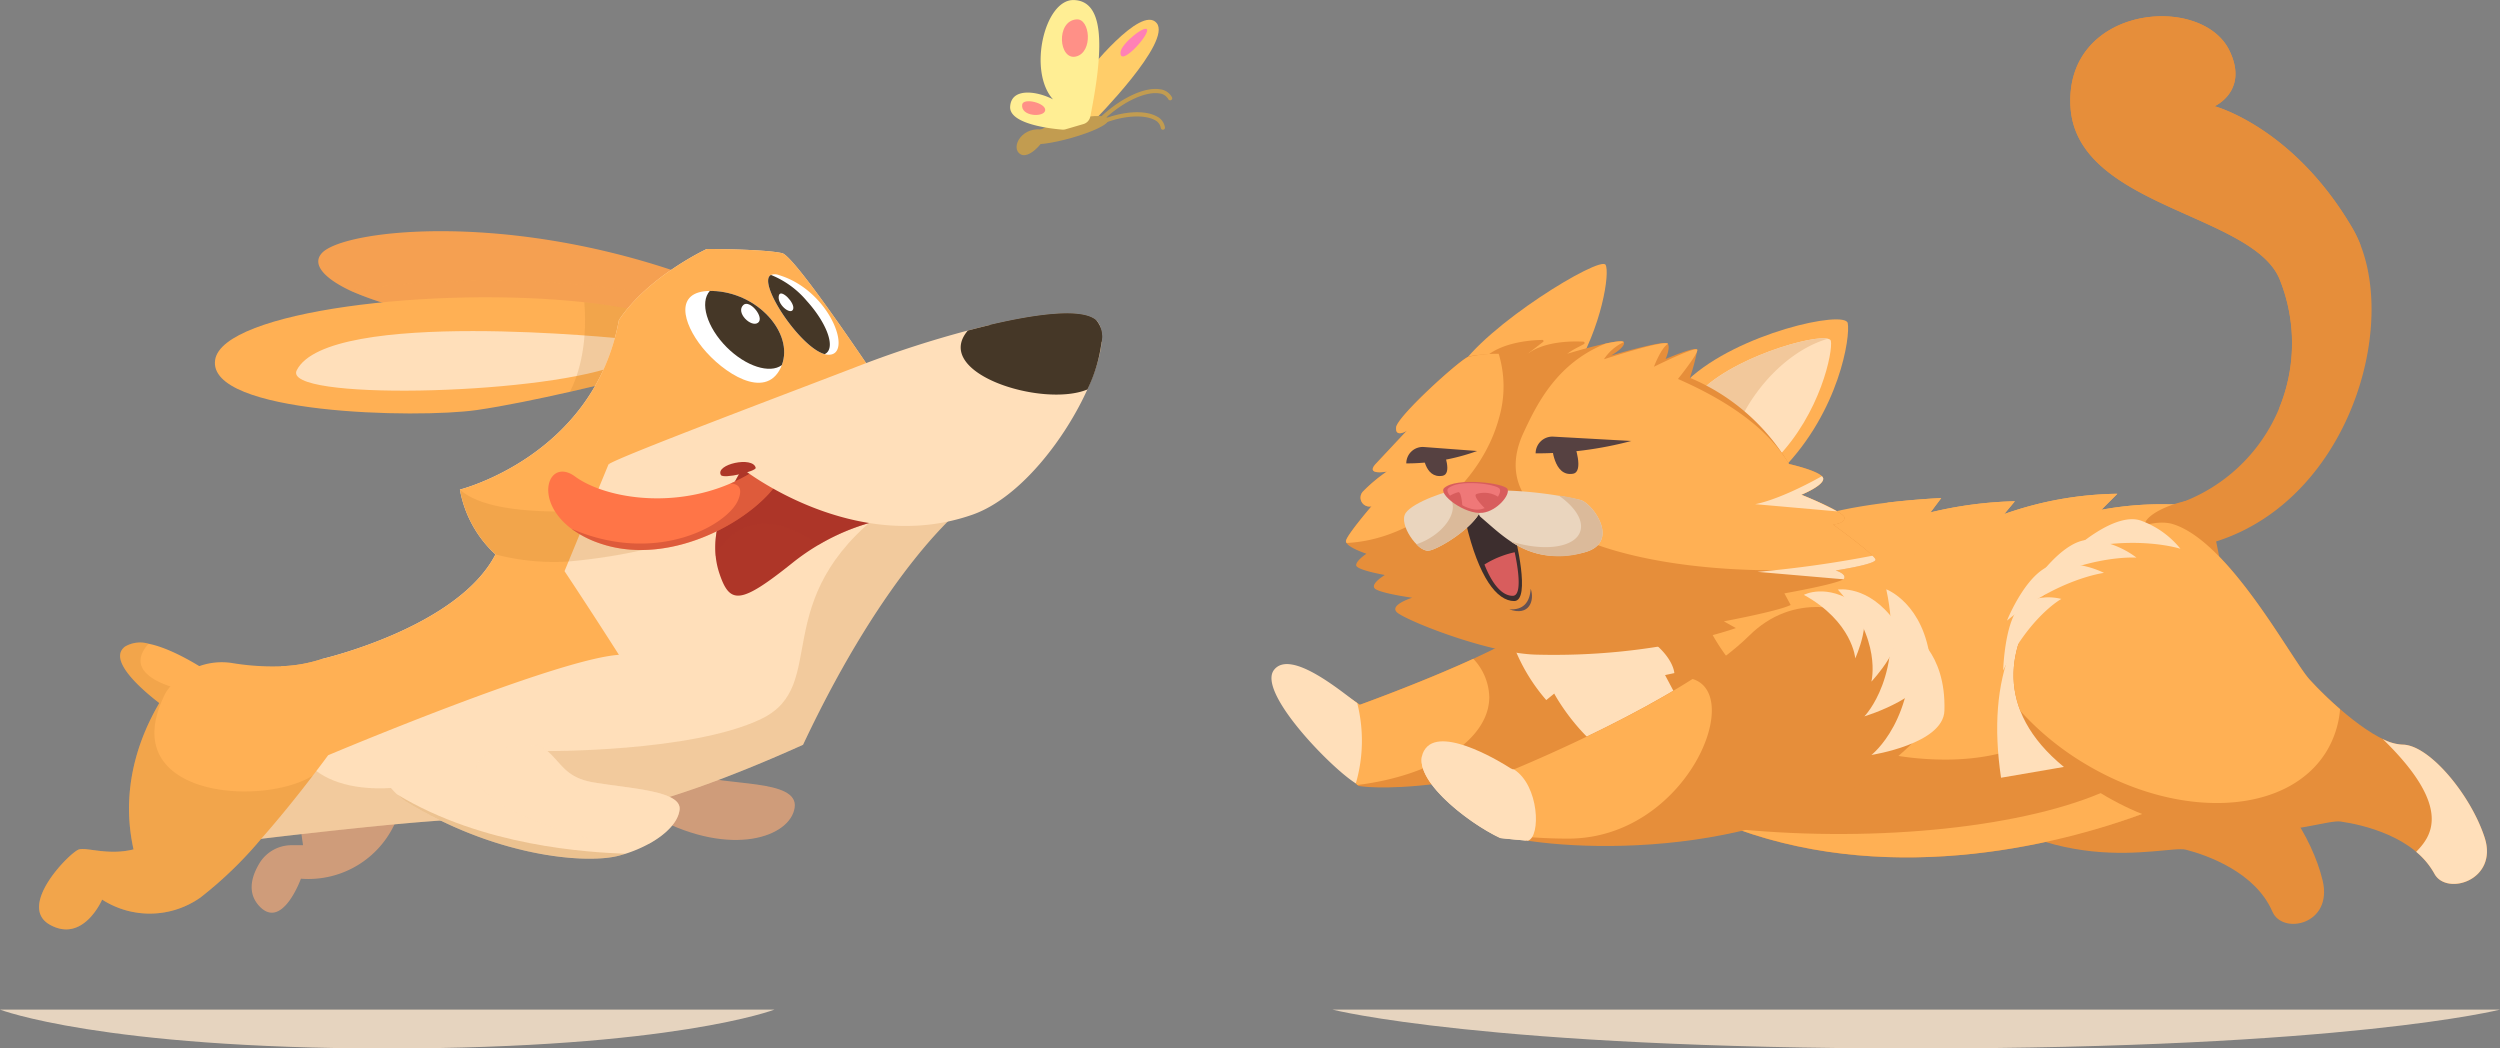 <svg xmlns="http://www.w3.org/2000/svg" width="334.673" height="140.352" viewBox="0 0 334.673 140.352">
  <rect x="0" y="0" width="334.673" height="140.352" fill="#808080" stroke="none"/>
  <g id="Group_14101" data-name="Group 14101" transform="translate(-35.068 -533.815)">
    <path id="Path_8773" data-name="Path 8773" d="M314.245,101.475l-5.776,4.2-.017.017-.37.269s-8.4-5.882-5.322-8.122a3.988,3.988,0,0,1,3.132-.371C309.55,98.186,314.245,101.475,314.245,101.475Z" transform="translate(-250.935 522.523)" fill="#ffb054"/>
    <path id="Path_8774" data-name="Path 8774" d="M310.418,103.62s-.862.986-1.949,2.05l-.017.017-.37.269s-8.4-5.882-5.322-8.122a3.988,3.988,0,0,1,3.132-.371C301.877,101.979,310.418,103.62,310.418,103.62Z" transform="translate(-250.935 522.523)" fill="#bf7b2c" opacity="0.2" style="mix-blend-mode: multiply;isolation: isolate"/>
    <path id="Path_8775" data-name="Path 8775" d="M410.7,34.533s7.281-9.242,9.382-6.722-8.332,13.024-8.332,13.024l-1.611-.911Z" transform="translate(-230.177 509.086)" fill="#ffcd69"/>
    <path id="Path_8776" data-name="Path 8776" d="M372.424,56.578l-3.361,9.242s-1.025-.151-2.729-.4c-5.169-.745-16.568-2.331-24.158-2.964a41.882,41.882,0,0,1-13.55-3.377c-3.406-1.608-5.21-3.49-3.815-5.025C327.613,50.978,348.618,48.456,372.424,56.578Z" transform="translate(-246.66 513.647)" fill="#f5a051"/>
    <path id="Path_8777" data-name="Path 8777" d="M365.644,64.355c-5.169-.745-16.568-2.331-24.158-2.964a41.882,41.882,0,0,1-13.55-3.377c16.384-2.683,35.877-.7,40.252.577C370.9,59.38,368.2,62.236,365.644,64.355Z" transform="translate(-245.968 514.716)" fill="#f5a051" opacity="0.3" style="mix-blend-mode: multiply;isolation: isolate"/>
    <path id="Path_8778" data-name="Path 8778" d="M368.773,60.194v8.962s-.32.079-.885.224c-1.384.341-4.274,1.053-7.634,1.814-4.078.925-8.85,1.922-12.486,2.443-7.981,1.142-36.128.56-35.009-6.722,1-6.52,29.419-9.9,49.421-7.713C364.511,59.455,366.728,59.785,368.773,60.194Z" transform="translate(-248.891 515.073)" fill="#ffb054"/>
    <path id="Path_8779" data-name="Path 8779" d="M365.9,63.385s-39.77-4.2-43.971,4.2c-2.024,4.047,31.647,3.361,42.57-.56S365.9,63.385,365.9,63.385Z" transform="translate(-247.139 515.802)" fill="#ffdfba"/>
    <path id="Path_8780" data-name="Path 8780" d="M361.114,60.087v6.8c-.37,1.013-.689,1.86-.885,2.391-1.384.341-4.274,1.053-7.634,1.814.818-1.58,2.447-5.612,1.926-11.993C356.852,59.348,359.069,59.678,361.114,60.087Z" transform="translate(-241.231 515.18)" fill="#bf7b2c" opacity="0.2" style="mix-blend-mode: multiply;isolation: isolate"/>
    <path id="Path_8781" data-name="Path 8781" d="M336.334,117.061a12.728,12.728,0,0,1-12.883,8.122s-2.521,7-5.6,3.641c-1.681-1.833-.944-4.084.074-5.751a5.028,5.028,0,0,1,4.307-2.371h1.5l-.56-3.921Z" transform="translate(-248.098 526.261)" fill="#cf9c7a"/>
    <path id="Path_8782" data-name="Path 8782" d="M362.5,118.043c10.082,5.322,17.923,2.521,18.484-1.4s-9.523-2.8-13.443-4.481S359.416,113.282,362.5,118.043Z" transform="translate(-239.534 525.28)" fill="#cf9c7a"/>
    <path id="Path_8783" data-name="Path 8783" d="M412.152,87.842s-10.083,7.842-21.285,31.647c-31.088,14-38.369,9.523-47.612,10.083-7.13.432-19.588,1.866-24.915,2.5-1.58.185-2.531.3-2.531.3l2.5-5.741,5.237-11.987,2.9-6.638s18.2-4.2,23.246-14a15.542,15.542,0,0,1-4.761-8.682s17.925-4.48,21.285-22.685c3.921-5.882,11.763-9.523,11.763-9.523s7.562,0,10.083.56c1.231.274,7,8.419,12.58,16.686,3.136,4.643,6.212,9.327,8.39,12.676C410.931,85.943,412.152,87.842,412.152,87.842Z" transform="translate(-248.298 514.031)" fill="#ffdfba"/>
    <path id="Path_8784" data-name="Path 8784" d="M412.152,83.021s-10.083,7.842-21.285,31.647c-31.088,14-38.369,9.523-47.612,10.083-7.13.432-19.588,1.866-24.915,2.5-1.58.185-2.531.3-2.531.3l2.5-5.741c2.761-1.77,6.644-4.245,6.644-4.245,5.976,5.411,17.739,1.68,17.739,1.68l13.443-3.736s19.79.185,29.127-4.3.56-15.868,16.619-28.006c2.414-1.826,4.823-3.507,7.153-4.991C410.931,81.122,412.152,83.021,412.152,83.021Z" transform="translate(-248.298 518.853)" fill="#bf7b2c" opacity="0.2" style="mix-blend-mode: multiply;isolation: isolate"/>
    <path id="Path_8785" data-name="Path 8785" d="M331.676,112.044s-.778,1.075-2.056,2.733c-1.663,2.179-4.183,5.366-6.9,8.447a53.424,53.424,0,0,1-8.133,7.864,11.772,11.772,0,0,1-13.163.28s-2.52,5.881-7,3.361,2.8-9.8,3.921-10.083,3.921.84,7.281,0c-1.983-8.923,1.3-16.383,4.324-21a8.944,8.944,0,0,1,8.9-3.943,32.79,32.79,0,0,0,6.5.426,19.12,19.12,0,0,0,5.478-.963Z" transform="translate(-252.683 522.876)" fill="#ffb054"/>
    <path id="Path_8786" data-name="Path 8786" d="M358.106,96.244s3.362,5.041,7.283,11.2c-8.4.56-38.93,13.443-38.93,13.443s-1.938-2.908-3.742-6.245a36.786,36.786,0,0,1-2.576-5.674,19.12,19.12,0,0,0,5.478-.963s18.2-4.2,23.246-14a15.542,15.542,0,0,1-4.761-8.682s17.925-4.48,21.285-22.685c3.921-5.882,11.763-9.523,11.763-9.523s7.562,0,10.083.56c1.231.274,7,8.419,12.58,16.686l-35.826,11.6-2.555,6.2-2.794,6.788Z" transform="translate(-247.466 514.031)" fill="#ffb054"/>
    <path id="Path_8787" data-name="Path 8787" d="M367.688,87.507a77.242,77.242,0,0,1-12.911,2.253A30.744,30.744,0,0,1,345,88.813a15.542,15.542,0,0,1-4.761-8.682c3.053,2.812,10.642,3.165,17.33,2.841a114.633,114.633,0,0,0,11.982-1.255Z" transform="translate(-243.604 519.221)" fill="#bf7b2c" opacity="0.2" style="mix-blend-mode: multiply;isolation: isolate"/>
    <path id="Path_8788" data-name="Path 8788" d="M393.547,84.224s-.314.021-.88.117a29.062,29.062,0,0,0-9.926,3.647,29.979,29.979,0,0,0-3.479,2.4c-7,5.6-8.4,5.6-9.8,1.4a10.6,10.6,0,0,1-.488-2.281c-.365-3.612,1.03-7.572,3.568-11.723L392.3,83.843Z" transform="translate(-238.096 518.77)" fill="#ae3628"/>
    <path id="Path_8789" data-name="Path 8789" d="M392.667,84.341a29.062,29.062,0,0,0-9.926,3.647c-2.5-1.826-9.561-6-13.768,1.518-.365-3.612,1.03-7.572,3.568-11.723L392.3,83.843A4.417,4.417,0,0,1,392.667,84.341Z" transform="translate(-238.096 518.77)" fill="#ae3628" opacity="0.4" style="mix-blend-mode: multiply;isolation: isolate"/>
    <path id="Path_8790" data-name="Path 8790" d="M371.284,117.713c-.18,1.636-1.781,3.277-4.033,4.532a17.918,17.918,0,0,1-3.21,1.372c-.285.089-.582.179-.879.258-4.2,1.121-16.244.28-28.568-7.281-.42-.315-.789-.616-1.115-.913-7.8-7.119,12.789-9.371,17.359-7.489a9.8,9.8,0,0,1,1.954,1.053c2.689,1.866,2.8,4.128,7.008,4.828C364.842,114.912,371.564,115.192,371.284,117.713Z" transform="translate(-245.239 524.49)" fill="#ffdfba"/>
    <path id="Path_8791" data-name="Path 8791" d="M381.187,79.286c-2.8,5.041-14.284,12.044-24.087,8.682A13.931,13.931,0,0,1,353.258,86c-5.187-3.887-3.041-9.579.482-7,3.809,2.8,12.688,4.437,20.781.952a22.1,22.1,0,0,0,2.465-1.231S383.987,74.246,381.187,79.286Z" transform="translate(-241.699 518.598)" fill="#ff7547"/>
    <path id="Path_8792" data-name="Path 8792" d="M380.688,79.286c-2.8,5.041-14.284,12.044-24.087,8.682A13.931,13.931,0,0,1,352.759,86c11.455,4.963,20.978-.548,22.327-3.848.712-1.742-.1-2.184-1.065-2.2a22.1,22.1,0,0,0,2.465-1.231S383.488,74.246,380.688,79.286Z" transform="translate(-241.2 518.598)" fill="#ae3628" opacity="0.4" style="mix-blend-mode: multiply;isolation: isolate"/>
    <path id="Path_8793" data-name="Path 8793" d="M378.47,67.759c-.051.134-.107.268-.168.4-2.09,4.313-7.713.656-10.458-2.744-2.688-3.327-3.747-7.534.992-7.59.1,0,.207.006.314.006C375.239,57.984,380.094,63.49,378.47,67.759Z" transform="translate(-238.741 514.935)" fill="#fff"/>
    <path id="Path_8794" data-name="Path 8794" d="M382.745,66.711a1.8,1.8,0,0,1-.331-.067c-3.327-.913-9.1-9.645-7.18-10.6a1.444,1.444,0,0,1,1.069.023C383.305,58.17,386.386,67.132,382.745,66.711Z" transform="translate(-236.955 514.577)" fill="#fff"/>
    <path id="Path_8795" data-name="Path 8795" d="M378.043,67.759c-1.608,1.181-4.807.173-7.377-2.393-2.661-2.666-3.647-6-2.258-7.545.1,0,.207.006.314.006C374.811,57.984,379.666,63.49,378.043,67.759Z" transform="translate(-238.314 514.935)" fill="#453727"/>
    <path id="Path_8796" data-name="Path 8796" d="M382.706,66.445a1,1,0,0,1-.292.185c-3.327-.913-9.1-9.645-7.18-10.6a12.237,12.237,0,0,1,4.795,3.483C382.6,62.35,383.8,65.453,382.706,66.445Z" transform="translate(-236.955 514.591)" fill="#453727"/>
    <path id="Path_8797" data-name="Path 8797" d="M288.594,138.532H392.267s-13.511,5.2-51.836,5.2S288.594,138.532,288.594,138.532Z" transform="translate(-253.526 530.44)" fill="#e6d4bf"/>
    <path id="Path_15594" data-name="Path 15594" d="M288.594,138.532h156.29s-20.369,5.2-78.145,5.2S288.594,138.532,288.594,138.532Z" transform="translate(-75.144 530.44)" fill="#e6d4bf"/>
    <path id="Path_8798" data-name="Path 8798" d="M404.389,41.7c.483,1.1,10.642-1.68,10.362-3.08S403.409,39.458,404.389,41.7Z" transform="translate(-231.293 511.162)" fill="#c29c50"/>
    <g id="Group_7324" data-name="Group 7324" transform="translate(182.058 545.719)">
      <path id="Path_8799" data-name="Path 8799" d="M412.177,39.622a.28.28,0,0,1-.194-.482c2.819-2.723,6.129-4.311,8.234-3.948a2.067,2.067,0,0,1,1.593,1.085.28.28,0,0,1-.5.25,1.514,1.514,0,0,0-1.186-.783c-1.613-.277-4.635.792-7.751,3.8A.28.28,0,0,1,412.177,39.622Z" transform="translate(-411.897 -35.141)" fill="#c29c50"/>
    </g>
    <g id="Group_7325" data-name="Group 7325" transform="translate(181.218 548.839)">
      <path id="Path_8800" data-name="Path 8800" d="M420.713,40.1a.28.28,0,0,1-.277-.243,1.447,1.447,0,0,0-.855-1.073c-1.441-.764-4.647-.663-7.985,1.006a.28.28,0,1,1-.25-.5c3.146-1.572,6.641-1.984,8.5-1a2,2,0,0,1,1.148,1.494.282.282,0,0,1-.241.315Z" transform="translate(-411.192 -37.759)" fill="#c29c50"/>
    </g>
    <path id="Path_8801" data-name="Path 8801" d="M411.842,41.763a1.317,1.317,0,0,0,.919-1c2.011-10.064,1.634-15.468-2.189-15.6-3.921-.141-6.209,9.523-2.8,13.3-2.008-1.073-5.6-1.68-5.742.98-.124,2.372,5.705,2.964,6.971,3.064a1.258,1.258,0,0,0,.466-.049Z" transform="translate(-231.735 508.66)" fill="#ffee94"/>
    <path id="Path_8802" data-name="Path 8802" d="M421.035,70.527c-2.974,6.6-9.012,14.531-15.381,16.766-15.965,5.6-30.808-6.162-30.808-6.162l-17.925-.56c.84-.84,25.486-10.082,34.168-13.443a141.325,141.325,0,0,1,13.936-4.486c7.534-2,15-3.221,17.152-1.395C423.617,62.461,422.984,66.209,421.035,70.527Z" transform="translate(-240.4 515.421)" fill="#ffdfba"/>
    <path id="Path_8803" data-name="Path 8803" d="M415.342,64.131a20.359,20.359,0,0,1-1.9,6.4c-6,2.493-20.854-2.184-16.009-7.886,1-.263,2-.516,2.98-.751,6.442-1.518,12.3-2.229,14.172-.644A3.369,3.369,0,0,1,415.342,64.131Z" transform="translate(-232.802 515.421)" fill="#453727"/>
    <path id="Path_8804" data-name="Path 8804" d="M369.557,78.772c.316.581,4.768-.489,4.664-.957C373.865,76.221,368.777,77.338,369.557,78.772Z" transform="translate(-237.988 518.626)" fill="#ae3628"/>
    <path id="Path_8805" data-name="Path 8805" d="M406.652,39.8c-3.171-.794-4.83,2.379-3.361,3.22S407.492,40.012,406.652,39.8Z" transform="translate(-231.596 511.449)" fill="#c29c50"/>
    <path id="Path_8806" data-name="Path 8806" d="M409.8,27.331c-2.806.216-2.381,5.531-.07,4.971S411.625,27.19,409.8,27.331Z" transform="translate(-230.617 509.077)" fill="#ff9087"/>
    <path id="Path_8807" data-name="Path 8807" d="M403.382,36.977c-.229,1.607,2.941,1.75,3.082.77S403.523,36,403.382,36.977Z" transform="translate(-231.477 510.843)" fill="#ff9087"/>
    <path id="Path_8808" data-name="Path 8808" d="M414.422,31.537c-.118,2,3.572-1.96,3.572-2.941S414.493,30.348,414.422,31.537Z" transform="translate(-229.354 509.281)" fill="#ff80b5"/>
    <path id="Path_8809" data-name="Path 8809" d="M369.3,117.459c-.18,1.636-1.781,3.277-4.033,4.532-5.506.677-13.354-1.876-18.653-4.532-7.31-3.657-5.853-9.455,4.2-8.469,2.689,1.866,2.8,4.128,7.008,4.828C362.862,114.658,369.585,114.939,369.3,117.459Z" transform="translate(-243.26 524.743)" fill="#ffdfba" opacity="0.4" style="mix-blend-mode: screen;isolation: isolate"/>
    <path id="Path_8810" data-name="Path 8810" d="M414.708,64.131c-4.722.8-14.138.839-14.934-2.241,6.442-1.518,12.3-2.229,14.172-.644A3.369,3.369,0,0,1,414.708,64.131Z" transform="translate(-232.168 515.421)" fill="#453727" style="mix-blend-mode: screen;isolation: isolate"/>
    <path id="Path_8811" data-name="Path 8811" d="M372.125,59.423c-1.1,1.012,1.05,3.08,1.961,2.379S372.965,58.652,372.125,59.423Z" transform="translate(-237.539 515.214)" fill="#fff"/>
    <path id="Path_8812" data-name="Path 8812" d="M376.076,58.34c-.35,1.174,1.559,2.736,1.889,1.9S376.343,57.447,376.076,58.34Z" transform="translate(-236.729 514.991)" fill="#fff"/>
    <path id="Path_8813" data-name="Path 8813" d="M329.62,114.055c-1.663,2.179-4.183,5.366-6.9,8.447a53.424,53.424,0,0,1-8.133,7.864,11.772,11.772,0,0,1-13.163.28s-2.52,5.881-7,3.361,2.8-9.8,3.921-10.083,3.921.84,7.281,0c-1.983-8.923,1.3-16.383,4.324-21C302.813,116.783,322.613,118.352,329.62,114.055Z" transform="translate(-252.683 523.599)" fill="#bf7b2c" opacity="0.2" style="mix-blend-mode: multiply;isolation: isolate"/>
    <path id="Path_8814" data-name="Path 8814" d="M363.759,122.308c-.285.089-.582.179-.879.257-4.2,1.121-16.244.28-28.568-7.281-.42-.315-.789-.616-1.115-.913C344.7,121.345,358.74,122.111,363.759,122.308Z" transform="translate(-244.958 525.799)" fill="#bf7b2c" opacity="0.3" style="mix-blend-mode: multiply;isolation: isolate"/>
    <g id="Group_14100" data-name="Group 14100" transform="translate(205.281 535.994)">
      <path id="Path_15005" data-name="Path 15005" d="M1063.142,1197.534c15.773,16.094,32.023,10.355,34.861,11.092s9.283,3.014,11.549,8.286c1.357,3.157,8.13,1.74,6.729-4.156s-6.284-13.174-9.694-13.543-8.908-4.553-11.05-7.514-8.391-20.87-15.473-23.933S1046.139,1180.185,1063.142,1197.534Z" transform="translate(-975.561 -1097.05)" fill="#e68e3a"/>
      <path id="Path_15006" data-name="Path 15006" d="M1059.857,961.155c2.6,5.391-2,7.432-2,7.432s10.5,2.758,18.437,16.293c7.289,12.434-1.043,40.12-22.767,42.979L1050,1022.61a22.749,22.749,0,0,0,16.628-30.711c-3.43-9-27.347-9.735-28.061-23.312C1037.851,955.08,1056.141,953.438,1059.857,961.155Z" transform="translate(-931.609 -956.545)" fill="#e68e3a"/>
      <path id="Path_15007" data-name="Path 15007" d="M1064.374,961.155c2.6,5.391-2,7.432-2,7.432s10.5,2.758,18.437,16.293a16.175,16.175,0,0,1,1.073,2.222,34.111,34.111,0,0,1-10.88,21.953,22.912,22.912,0,0,0,.137-17.156c-3.43-9-27.346-9.735-28.061-23.312C1042.368,955.08,1060.658,953.438,1064.374,961.155Z" transform="translate(-936.125 -956.545)" fill="#e68e3a"/>
      <path id="Path_15008" data-name="Path 15008" d="M1365.289,1056.048c.608.993-.468,8.347-4.379,14.591-1.253,2-15.424-.406-15.424-.406C1349.2,1064.127,1364.547,1054.836,1365.289,1056.048Z" transform="translate(-1320.57 -1022.785)" fill="#ffb054"/>
      <path id="Path_15009" data-name="Path 15009" d="M1365.328,1208.981c-32.4,12.386-45.544,9.909-45.544,9.909s-12.386-12.577-11.052-15.245,11.243,4.383,11.243,4.383,21.724-7.813,24.582-11.815S1365.328,1208.981,1365.328,1208.981Z" transform="translate(-1308.158 -1115.856)" fill="#e68e3a"/>
      <path id="Path_15010" data-name="Path 15010" d="M1392.71,1216.179c1.334-2.668,11.243,4.382,11.243,4.382s8.211-2.953,15.2-6.158a7.718,7.718,0,0,1,2.139,5.111c0,5.734-7.539,10.533-17.657,11.781C1402.354,1229.98,1391.455,1218.69,1392.71,1216.179Z" transform="translate(-1392.135 -1128.389)" fill="#ffb054"/>
      <path id="Path_15011" data-name="Path 15011" d="M1455.214,1221.737a20.576,20.576,0,0,1-.182,10.758c-3.24-1.969-13.246-12.225-10.958-15.189C1446.338,1214.377,1453.471,1220.536,1455.214,1221.737Z" transform="translate(-1443.738 -1129.803)" fill="#ffdfba"/>
      <path id="Path_15012" data-name="Path 15012" d="M1136.572,1151.462c5.09-1.634,11.7-2.4,17.579-2.716l-1.441,1.921a53.478,53.478,0,0,1,11.3-1.492l-1.429,1.715a47.079,47.079,0,0,1,15.149-2.715l-2.144,2.143a44.253,44.253,0,0,1,13.292-.429s9.861,33.3-2.287,38.874-40.191,13.635-65.314.715c-17.424-8.961-24.153-18.723-25.439-27.869C1094.611,1152.867,1118.85,1146.46,1136.572,1151.462Z" transform="translate(-1064.49 -1084.253)" fill="#ffb054"/>
      <path id="Path_15013" data-name="Path 15013" d="M1095.8,1149.362c2.425-.294,4.876-.492,7.212-.615l-1.441,1.921a53.478,53.478,0,0,1,11.3-1.492l-1.429,1.715a47.079,47.079,0,0,1,15.149-2.715l-2.144,2.143a44.253,44.253,0,0,1,13.292-.429s5.69,19.221,3.1,30.9c-6.036,1.019-19,6.048-24.548.885C1102.464,1168.809,1100.441,1156.035,1095.8,1149.362Z" transform="translate(-1013.353 -1084.253)" fill="#ffb054"/>
      <path id="Path_15014" data-name="Path 15014" d="M1119.657,1151.042a25.346,25.346,0,0,0-.415,4.563c0,16.26,15.485,29.441,34.587,29.441s26.65-15.126,26.65-31.386c0-1.411,4.082-3.419,8.079-3.557,1.286,3.072,8.648,34.666-2.858,39.946-12.148,5.574-41.334,14.3-66.457,1.382-17.424-8.961-23.01-19.389-24.3-28.536C1094.067,1156.647,1106.2,1151.593,1119.657,1151.042Z" transform="translate(-1063.596 -1085.538)" fill="#e68e3a"/>
      <path id="Path_15015" data-name="Path 15015" d="M1180.544,1268.509c-12.3,4.906-35.039,10.529-56.281,2.846,18.982,1.836,38.847-.307,49.709-5.31C1177.339,1264.5,1178.8,1267.842,1180.544,1268.509Z" transform="translate(-1061.873 -1162.535)" fill="#ffb054"/>
      <path id="Path_15016" data-name="Path 15016" d="M1307.821,1197.42a24.3,24.3,0,0,0,5.435,10.884l1.064-.87s4.369,8.249,11.636,10.374c7.787,2.277,7.955-3.886,7.955-3.886l-4.753-8.965,1.243-.265s-.127-3.27-6.255-6.19C1318.578,1195.848,1307.821,1197.42,1307.821,1197.42Z" transform="translate(-1276.471 -1116.764)" fill="#ffdfba"/>
      <path id="Path_15017" data-name="Path 15017" d="M1269.961,1078.682c.374,1.781-1.1,11.743-8.752,19.584l-12.6-12.007C1255.262,1080.032,1269.587,1076.9,1269.961,1078.682Z" transform="translate(-1192.821 -1037.61)" fill="#ffb054"/>
      <path id="Path_15018" data-name="Path 15018" d="M1272.114,1083.581c.316,1.505-1.484,10.51-7.955,17.137l-10.649-10.147C1259.133,1085.309,1271.8,1082.076,1272.114,1083.581Z" transform="translate(-1196.591 -1040.959)" fill="#ffb054"/>
      <path id="Path_15019" data-name="Path 15019" d="M1272.576,1086.128c.292,1.386-1.367,9.682-7.328,15.788l-9.811-9.348C1260.617,1087.719,1272.284,1084.741,1272.576,1086.128Z" transform="translate(-1197.692 -1042.676)" fill="#ffdfba"/>
      <path id="Path_15020" data-name="Path 15020" d="M1262.8,1094.765a24.625,24.625,0,0,0-1.27,2.371l-4.792-4.566c4.671-4.372,14.613-7.221,16.737-6.723C1269.635,1086.968,1265.635,1090.145,1262.8,1094.765Z" transform="translate(-1198.992 -1042.679)" fill="#f2c89b"/>
      <path id="Path_15021" data-name="Path 15021" d="M1361.989,1087.389c-.638.424-2.407,1.006-3.237,2.429l-4.382-1.057c2.3-1.785,6.109-1.757,7.53-1.682A.17.17,0,0,1,1361.989,1087.389Z" transform="translate(-1320.149 -1043.52)" fill="#e68e3a"/>
      <path id="Path_15022" data-name="Path 15022" d="M1378.448,1086.709c-.541.411-1.678,1.28-3.132,2.426l-4.467-.514c2.372-1.95,6.214-2.163,7.506-2.177A.147.147,0,0,1,1378.448,1086.709Z" transform="translate(-1342.089 -1043.114)" fill="#e68e3a"/>
      <path id="Path_15023" data-name="Path 15023" d="M1263.042,1128.93c16,.436,26.779-3.557,26.779-3.557l-1.611-.9s7.234-1.342,8.947-2.188l-.842-1.555s7.708-1.357,8-2-1.142-1.07-1.142-1.07,5.353-.806,5.332-1.438-5.69-4.72-5.69-4.72,1.422-.046,1.554-.842-5.8-3.134-5.8-3.134,2.967-1.2,2.936-2.152-4.582-1.966-4.582-1.966a28.053,28.053,0,0,0-13.258-11.536,26.885,26.885,0,0,0,.987-3.723c-.02-.632-4.24,1.209-4.24,1.209s.648-1.41.311-2.031-7.6,1.564-7.6,1.564,2.019-1.173,1.682-1.795-7.386,1.505-7.386,1.505-12.092-.2-13.493.483-9.487,8.013-9.6,9.441,1.438.428,1.438.428l-4.129,4.406c-1.53,1.631,1.458,1.06,1.458,1.06a21.19,21.19,0,0,0-3.158,2.634,1.192,1.192,0,0,0,1.094,2.021s-3.277,3.824-3.41,4.619,2.746,1.73,2.746,1.73-1.394.915-1.374,1.548,3.839,1.3,3.839,1.3-2.095,1.254-1.284,1.861,4.942,1.184,4.942,1.184-3.446,1.061-1.83,2.116C1246.854,1124.86,1257.065,1128.767,1263.042,1128.93Z" transform="translate(-1227.653 -1043.475)" fill="#e68e3a"/>
      <path id="Path_15024" data-name="Path 15024" d="M1389.228,1110.4a21.21,21.21,0,0,1,3.158-2.633s-2.987.571-1.458-1.06l4.129-4.405s-1.55,1-1.438-.428,8.2-8.763,9.6-9.441a17.147,17.147,0,0,1,4.13-.427,15.02,15.02,0,0,1,.046,8.583c-2.419,9-11.445,16.334-20.407,16.741a.42.42,0,0,1-.074-.289c.132-.8,3.41-4.619,3.41-4.619A1.192,1.192,0,0,1,1389.228,1110.4Z" transform="translate(-1376.933 -1046.822)" fill="#ffb054"/>
      <path id="Path_15025" data-name="Path 15025" d="M1238.706,1099.195c1.758-3.768,4.427-9.277,10.99-11.906,1.259-.274,2.3-.418,2.42-.189a6.3,6.3,0,0,0-2.658,2.291s8.235-2.683,8.572-2.061c-.93.533-1.878,3.062-1.878,3.062s5.787-2.873,5.808-2.24-2.592,3.875-2.592,3.875c5.585,2.455,11.7,6.045,14.863,11.384,0,0,4.551,1.018,4.582,1.966s-2.936,2.152-2.936,2.152,5.929,2.339,5.8,3.134-1.554.842-1.554.842,5.619,4.052,5.685,4.709a63.72,63.72,0,0,1-13.471,1.428C1252.48,1117.642,1232.8,1111.844,1238.706,1099.195Z" transform="translate(-1204.952 -1043.475)" fill="#ffb054"/>
      <path id="Path_15026" data-name="Path 15026" d="M1379.493,1156.109c1.706,7.234,4.131,10.4,6.45,10.4,2.3,0,.089-8.789.089-8.789l-4.308-3.578Z" transform="translate(-1353.453 -1088.227)" fill="#3d2e2e"/>
      <path id="Path_15027" data-name="Path 15027" d="M1383.167,1172.146a12.748,12.748,0,0,1,1.708-.5c.388,1.82,1.09,5.835-.268,5.835-1.3,0-2.644-1.309-3.783-4.19A12.376,12.376,0,0,1,1383.167,1172.146Z" transform="translate(-1352.316 -1099.898)" fill="#d85d5d"/>
      <path id="Path_15028" data-name="Path 15028" d="M1347.377,1150.311c3.362,2.864,6.694,6.517,13.76,4.775,5.012-1.236,1.454-6.375-.307-7.03a54.017,54.017,0,0,0-10.879-1.308C1348.536,1147.031,1346.482,1149.549,1347.377,1150.311Z" transform="translate(-1319.388 -1083.284)" fill="#ead5be"/>
      <path id="Path_15029" data-name="Path 15029" d="M1406.086,1149.156c-1.039,2.428-5.7,5.259-7.026,5.437-1.372.184-4.093-3.542-3.047-5.065.994-1.448,5.789-3.116,7.314-3.165C1404.793,1146.316,1406.471,1148.258,1406.086,1149.156Z" transform="translate(-1378.041 -1083.045)" fill="#ead5be"/>
      <path id="Path_15030" data-name="Path 15030" d="M1397.177,1153.117c2.614-1.409,4.061-3.8,3.232-5.334a2.126,2.126,0,0,0-1.043-.919,10.1,10.1,0,0,1,2.285-.5c1.466-.048,3.144,1.894,2.759,2.793-1.039,2.428-5.7,5.259-7.026,5.437a2.269,2.269,0,0,1-1.605-.87A8.874,8.874,0,0,0,1397.177,1153.117Z" transform="translate(-1376.365 -1083.045)" fill="#dbba9a"/>
      <path id="Path_15031" data-name="Path 15031" d="M1390.454,1147.541c1.921-.255,3.719-2.414,3.3-3.192s-6.854-1.6-8.468-.121C1384.4,1145.041,1388.092,1147.855,1390.454,1147.541Z" transform="translate(-1362.168 -1081.077)" fill="#d85d5d"/>
      <path id="Path_15032" data-name="Path 15032" d="M1412.229,1131.385l-2.778.09s.16,3.5,2.6,3.109C1413.437,1134.365,1412.229,1131.385,1412.229,1131.385Z" transform="translate(-1389.177 -1073.064)" fill="#564141"/>
      <path id="Path_15033" data-name="Path 15033" d="M1359.874,1128.286l-3.007.1s.19,4.317,2.834,3.851C1361.2,1131.971,1359.874,1128.286,1359.874,1128.286Z" transform="translate(-1319.333 -1070.999)" fill="#564141"/>
      <path id="Path_15034" data-name="Path 15034" d="M1280.138,1209.879c-14.864,17.15-44.148,16.812-54.99,14.74-3.415-.653-14.237-8.489-11.577-11.862,1.848-2.342,11.114,2.707,11.114,2.707s23.054-9.367,31.762-18C1268.085,1185.928,1286.789,1203.371,1280.138,1209.879Z" transform="translate(-1192.512 -1114.535)" fill="#e68e3a"/>
      <path id="Path_15035" data-name="Path 15035" d="M1314.837,1234.713s13.9-5.649,24.193-12.216c7.068,2.148-1,21.371-16.632,21.371a65.33,65.33,0,0,1-8.717-.574c-4.33-2-12.281-8.344-9.958-11.289C1305.571,1229.664,1314.837,1234.713,1314.837,1234.713Z" transform="translate(-1282.664 -1133.783)" fill="#ffb054"/>
      <path id="Path_15036" data-name="Path 15036" d="M1165.432,1177.4l-2.025,26.695-9.147,1.572C1152.26,1192.092,1156.118,1182.945,1165.432,1177.4Z" transform="translate(-1056.596 -1103.731)" fill="#ffdfba"/>
      <path id="Path_15037" data-name="Path 15037" d="M998.969,1192.483c17.5,14.319,34.014,6.86,37.016,7.289s9.861,2,12.577,7c1.626,3,8.575.858,6.717-4.859s-7.432-12.434-11-12.434-10.052-6.05-12.481-8.766-10.719-18.484-18.294-20.771S980.1,1177.047,998.969,1192.483Z" transform="translate(-892.872 -1091.974)" fill="#e68e3a"/>
      <path id="Path_15038" data-name="Path 15038" d="M992.209,1246.6a6.413,6.413,0,0,0,2.641.753c3.573,0,9.147,6.717,11,12.434s-5.091,7.855-6.717,4.859a10.207,10.207,0,0,0-2.447-2.94C998.522,1259.794,1001.87,1255.981,992.209,1246.6Z" transform="translate(-843.449 -1149.85)" fill="#ffdfba"/>
      <path id="Path_15039" data-name="Path 15039" d="M1072.468,1159.945c7.575,2.287,15.864,18.055,18.293,20.771a48.3,48.3,0,0,0,4.128,4.013,12.886,12.886,0,0,1-1.768,5.577c-5.16,8.595-19.656,9.37-32.379,1.732a37.938,37.938,0,0,1-8.647-7.065C1046.778,1171.462,1066.09,1158.019,1072.468,1159.945Z" transform="translate(-951.841 -1091.974)" fill="#ffb054"/>
      <path id="Path_15041" data-name="Path 15041" d="M1374.417,1248.479c2.4-3.1,11,2.429,11,2.429s.64.451.817.377c3.393,2.146,3.632,9,1.887,9.557-.871-.081-2.866-.246-3.7-.359C1380.091,1258.485,1371.666,1252.025,1374.417,1248.479Z" transform="translate(-1353.786 -1150.471)" fill="#ffdfba"/>
      <path id="Path_15042" data-name="Path 15042" d="M1348.427,1125.817a49.617,49.617,0,0,1-12.808,1.66h0a2.244,2.244,0,0,1,2.368-2.24Z" transform="translate(-1300.258 -1068.964)" fill="#564141"/>
      <path id="Path_15043" data-name="Path 15043" d="M1406.966,1129.932a27.739,27.739,0,0,1-9.487,1.66h0a2.2,2.2,0,0,1,2.365-2.194Z" transform="translate(-1379.432 -1071.736)" fill="#564141"/>
      <path id="Path_15044" data-name="Path 15044" d="M1392.591,1147.42c1.564-.226,3.026-2.083,2.682-2.747s-5.585-1.34-6.9-.069C1387.653,1145.3,1390.667,1147.7,1392.591,1147.42Z" transform="translate(-1364.716 -1081.395)" fill="#ef7878"/>
      <path id="Path_15045" data-name="Path 15045" d="M1391.693,1148.433a3.419,3.419,0,0,0-3.088-.517c-.632.264,1.19,1.993,1.19,1.993A2.034,2.034,0,0,0,1391.693,1148.433Z" transform="translate(-1361.154 -1083.964)" fill="#d85d5d"/>
      <path id="Path_15046" data-name="Path 15046" d="M1405.3,1149.474s-.105-1.95-.527-1.95a4.176,4.176,0,0,0-1.37.632A4.118,4.118,0,0,0,1405.3,1149.474Z" transform="translate(-1379.743 -1083.819)" fill="#d85d5d"/>
      <path id="Path_15047" data-name="Path 15047" d="M1377.952,1253.554c2.98.454,6.732,2.6,10.011,6a24.719,24.719,0,0,1,3.913,5.27c-.961-.087-2.667-.231-3.429-.334C1384.521,1262.682,1377.231,1257.2,1377.952,1253.554Z" transform="translate(-1357.811 -1154.481)" fill="#ffdfba"/>
      <path id="Path_15048" data-name="Path 15048" d="M1163.029,1199.536c3.5-7.218,7.789-9.576,7.789-9.576a7.2,7.2,0,0,0-4.86.5C1163.243,1191.675,1163.029,1199.536,1163.029,1199.536Z" transform="translate(-1065.079 -1111.961)" fill="#ffdfba"/>
      <path id="Path_15049" data-name="Path 15049" d="M1145.914,1183.932c6.82-5.616,12.989-6.392,12.989-6.392a12.1,12.1,0,0,0-6.26-1.166C1148.83,1176.6,1145.914,1183.932,1145.914,1183.932Z" transform="translate(-1047.454 -1103.028)" fill="#ffdfba"/>
      <path id="Path_15050" data-name="Path 15050" d="M1132.878,1172.784c7.779-4.188,13.981-3.754,13.981-3.754a12.1,12.1,0,0,0-5.915-2.357C1137.159,1166.159,1132.878,1172.784,1132.878,1172.784Z" transform="translate(-1031.063 -1096.562)" fill="#ffdfba"/>
      <path id="Path_15051" data-name="Path 15051" d="M1115.234,1162.58c8.563-2.171,14.474-.242,14.474-.242a12.1,12.1,0,0,0-5.165-3.724C1121,1157.2,1115.234,1162.58,1115.234,1162.58Z" transform="translate(-1008.025 -1091.051)" fill="#ffdfba"/>
      <path id="Path_15052" data-name="Path 15052" d="M1215.186,1203.707c.888,11.74-5.251,16.44-5.251,16.44s9.636-1.481,9.773-5.924C1219.954,1206.248,1215.186,1203.707,1215.186,1203.707Z" transform="translate(-1129.623 -1121.261)" fill="#ffdfba"/>
      <path id="Path_15053" data-name="Path 15053" d="M1218.392,1186.521c2.5,11.505-2.93,17.007-2.93,17.007s9.339-2.8,8.861-7.217C1223.465,1188.379,1218.392,1186.521,1218.392,1186.521Z" transform="translate(-1136.091 -1109.808)" fill="#ffdfba"/>
      <path id="Path_15054" data-name="Path 15054" d="M1228.556,1186.563c5.992,6.643,4.488,12.321,4.488,12.321s5.1-5.37,3.119-8.1C1232.6,1185.872,1228.556,1186.563,1228.556,1186.563Z" transform="translate(-1152.738 -1109.814)" fill="#ffdfba"/>
      <path id="Path_15055" data-name="Path 15055" d="M1242.074,1187.822c6.526,3.613,6.88,8.5,6.88,8.5s2.566-5.618.261-7.235C1245.078,1186.18,1242.074,1187.822,1242.074,1187.822Z" transform="translate(-1170.804 -1110.367)" fill="#ffdfba"/>
      <path id="Path_15056" data-name="Path 15056" d="M1253.021,1173.031c.241.243.4.436.4.536.02.632-5.332,1.438-5.332,1.438s1.438.428,1.142,1.07a.328.328,0,0,1-.115.111l-11.489-.992A150.587,150.587,0,0,0,1253.021,1173.031Z" transform="translate(-1172.566 -1100.818)" fill="#ffdfba"/>
      <path id="Path_15057" data-name="Path 15057" d="M1261.91,1141.128a.52.52,0,0,1,.184.331c.031.948-2.936,2.152-2.936,2.152a44.321,44.321,0,0,1,4.811,2.228l-10.99-.97S1255.94,1144.453,1261.91,1141.128Z" transform="translate(-1188.234 -1079.557)" fill="#ffdfba"/>
      <path id="Path_15058" data-name="Path 15058" d="M1375.483,1189.059c2.728.994,3.419-1.215,2.881-2.745C1378.23,1188.184,1377.341,1189.181,1375.483,1189.059Z" transform="translate(-1343.662 -1109.67)" fill="#665252"/>
      <path id="Path_15059" data-name="Path 15059" d="M1347.945,1155.229c4.6,1.259,8.488.345,8.673-2.041.108-1.391-1.07-2.973-2.979-4.3a18.762,18.762,0,0,1,2.989.613c1.761.655,5.319,5.794.307,7.03a11.4,11.4,0,0,1-9.775-1.536C1347.417,1155.077,1347.679,1155.156,1347.945,1155.229Z" transform="translate(-1315.185 -1084.727)" fill="#dbba9a"/>
    </g>
  </g>
</svg>
